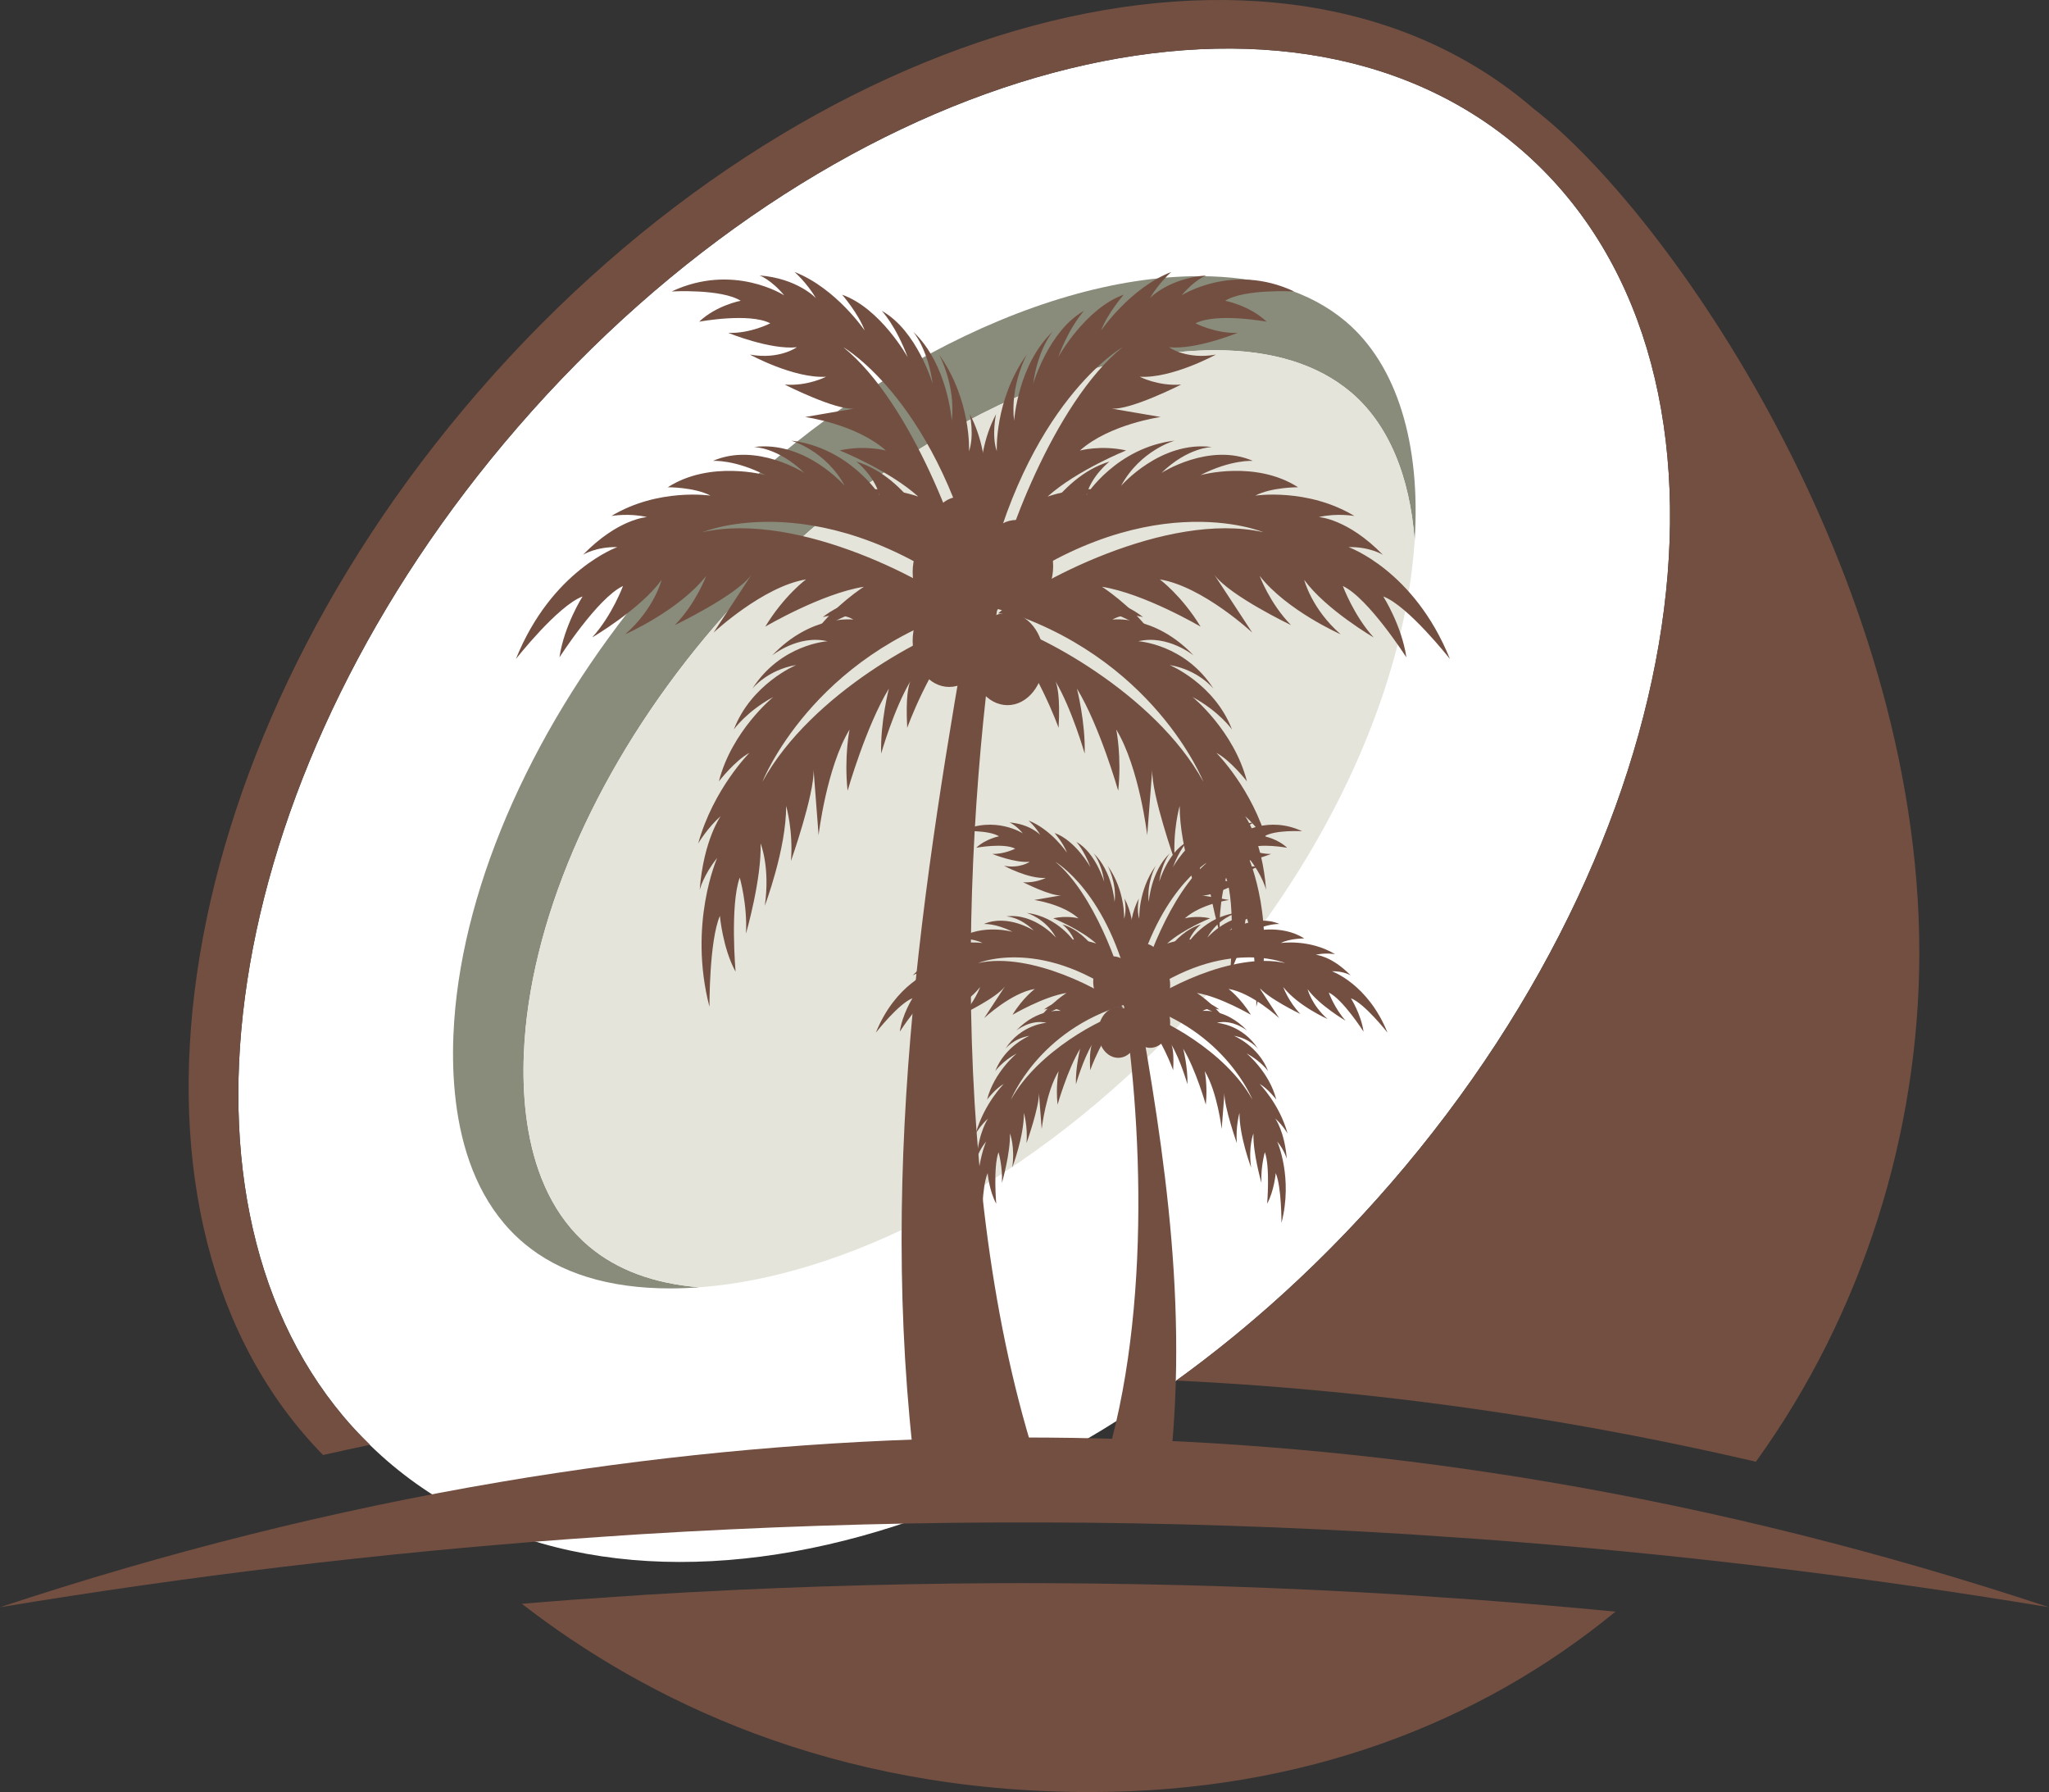 <?xml version="1.0" encoding="UTF-8"?><svg id="Calque_2" xmlns="http://www.w3.org/2000/svg" viewBox="0 0 1056.68 924"><rect x="0" y="0" width="1056.68" height="924" fill="#333333" stroke="none"/><defs><style>.cls-1{fill:#fff;}.cls-2{fill:#898b7b;}.cls-3{fill:#734f41;}.cls-4{fill:#e4e4da;}</style></defs><g id="Layer_1"><g><g><path class="cls-1" d="M784.64,77.32c-2.44-2.09-4.89-4.12-7.38-6.11-125.97-99.04-351.9-33.91-510.31,149.09-150.97,174.4-187.23,394.11-89.87,510,6.82,8.15,14.31,15.73,22.46,22.81,124.34,107.64,356.12,43.64,517.69-142.98,161.56-186.62,191.76-425.17,67.42-532.81Z"/><path class="cls-2" d="M271.74,523.99c8.37-68.27,45.7-143.91,102.41-207.54,73.57-82.54,172.7-135.87,252.55-135.87,29.31,0,52.82,7.26,69.85,21.59,19.4,16.31,30.57,43.32,32.99,76.62,3.25-49.87-9.06-90.76-35.64-113.1-18.38-15.46-43.74-23.29-75.37-23.29-86.15,0-193.11,57.54-272.49,146.59-61.19,68.65-101.47,150.27-110.5,223.93-4.11,33.5-5.07,94.69,34.67,128.1,18.38,15.46,43.74,23.29,75.36,23.29,4.93,0,9.93-.21,14.99-.58-23.24-1.9-42.31-8.9-56.7-21.01-36.82-30.96-35.94-87.68-32.13-118.73Z"/><path class="cls-4" d="M618.08,517.72c71.06-79.72,106.87-168.33,111.47-238.93-2.42-33.3-13.59-60.3-32.99-76.62-17.04-14.32-40.54-21.59-69.85-21.59-79.85,0-178.98,53.33-252.55,135.87-56.71,63.63-94.04,139.27-102.41,207.54-3.81,31.05-4.69,87.76,32.13,118.73,14.4,12.11,33.46,19.11,56.7,21.01,83.32-6.13,182.67-62.05,257.5-146.01Z"/></g><g><g><g><path class="cls-3" d="M667.44,150.29c-31.88-14.96-58.09,2.01-58.09,2.01,6.81-8.18,12.72-10.28,12.72-10.28-19.53,1.51-29.07,11.71-29.07,11.71,4.81-8.07,11.05-13.51,11.05-13.51-21.45,8.38-36.2,30.21-36.2,30.21,3.23-8.77,11.65-18.48,11.65-18.48-19.9,7.08-33.82,32.27-33.82,32.27,6.16-16.44,13.37-23.94,13.37-23.94-18.18,10.09-26.25,37.64-26.25,37.64,2.48-18.08,10.06-26.91,10.06-26.91-17.92,16.93-19.89,45.95-19.89,45.95-2.16-18.4,6.57-34.2,6.57-34.2-16.83,23.64-15.48,49.91-15.48,49.91-2.83-8.24-.39-19.11-.39-19.11-13.14,24.54-7.1,55.89-7.1,55.89-3.51-5.8-4.94-12.67-4.94-12.67-3.15,23.07,2.82,40.81,5.93,48.11,21.18-97.32,71.28-125.82,71.28-125.82-35.6,28.78-61.87,102.42-65.43,123.88,17.95-22.69,41.77-34.76,41.77-34.76-12.45-1.7-16.86,.18-18.22,1.12,11.11-9.77,28.72-16.88,28.72-16.88-12.09-1.15-25.44,3.61-25.44,3.61,14.99-13.5,40.52-23.8,40.52-23.8-13.18-2.89-23.86,.08-23.86,.08,15.23-13.64,41.66-17.31,41.66-17.31-6.39-1.1-25.39-4.34-25.39-4.34,9.57,1.02,35.96-12.38,35.96-12.38-11.88,.93-21.34-4.03-21.34-4.03,16.68,.95,39.23-11.42,39.23-11.42-15.14,2.72-24.16-3.79-24.16-3.79,13.79,1.41,35.36-7.41,35.36-7.41-11.35,.42-21.68-4.93-21.68-4.93,10.83-5.64,36.68-.84,36.68-.84-8.88-8.44-21.42-10.79-21.42-10.79,10.02-6.25,35.62-4.8,35.62-4.8Z"/><path class="cls-3" d="M747.73,339.76c-18.44-45.77-52.33-57.68-52.33-57.68,11.21-.22,17.75,3.98,17.75,3.98-18.13-18.66-33.03-19.46-33.03-19.46,9.39-2.17,18.36-.56,18.36-.56-24.2-14.58-51.13-10.5-51.13-10.5,8.45-4.4,22.06-4.31,22.06-4.31-22.01-14.15-50.36-6.25-50.36-6.25,15.93-8.14,27.06-7.35,27.06-7.35-22.42-9.74-47.14,6.21-47.14,6.21,13.74-13.35,26.06-13.35,26.06-13.35-26.57-3.46-46.88,20.02-46.88,20.02,9.88-18.38,27.65-23.33,27.65-23.33-29.92,3.55-45.53,28.01-45.53,28.01,2.79-10.13,11.88-17.19,11.88-17.19-27.25,8.11-42,41.84-42,41.84,.63-8.68,3.76-16.19,3.76-16.19-17.53,17.04-23.63,38.75-25.57,48.34,80.87-63.84,143.13-37.6,143.13-37.6-49.7-11.14-119.89,26.68-136.74,41.89,30.28-1.57,58.94,12.21,58.94,12.21-9.85-14.24-14.93-17.1-16.73-17.66,16.01,2.78,36.03,14.57,36.03,14.57-9.89-13.39-24.66-22.86-24.66-22.86,21.81,3.48,50.83,20.55,50.83,20.55-9.74-16.03-21.02-24.35-21.02-24.35,22.11,3.6,47.68,27.43,47.68,27.43-4.91-7.51-19.53-29.79-19.53-29.79,7.75,10.69,39.51,25.92,39.51,25.92-11.04-11.34-16.17-25.38-16.17-25.38,14.04,17.91,41.78,30.12,41.78,30.12-15.04-13.1-18.8-28.06-18.8-28.06,11.21,15.35,35.81,29.67,35.81,29.67-10.24-11.24-15.89-26.51-15.89-26.51,13.12,6.13,32.77,36.8,32.77,36.8-2.4-16.5-11.92-31.41-11.92-31.41,12.8,4.76,34.37,32.23,34.37,32.23Z"/><path class="cls-3" d="M647.9,519.14c11.11-42.78-3.97-76.78-3.97-76.78,7.03,8.69,9.01,16.42,9.01,16.42-2.02-25.78-10.84-38-10.84-38,6.87,6.05,11.61,14.09,11.61,14.09-7.78-28.05-26.42-46.7-26.42-46.7,7.39,3.93,15.75,14.68,15.75,14.68-6.64-26.05-28.03-43.47-28.03-43.47,13.84,7.5,20.33,16.74,20.33,16.74-9.06-23.65-32.17-33.24-32.17-33.24,15.06,2.56,22.66,12.25,22.66,12.25-14.71-23.04-38.8-24.5-38.8-24.5,15.14-3.58,28.55,7.34,28.55,7.34-20.22-21.34-41.9-18.51-41.9-18.51,6.7-4.07,15.79-1.27,15.79-1.27-20.82-16.42-46.51-7.19-46.51-7.19,4.66-4.87,10.28-7.04,10.28-7.04-19.21-3.26-33.65,5.35-39.56,9.75,81.34,24.17,106.9,89.34,106.9,89.34-25.22-45.97-87.17-77.81-105.06-81.67,19.48,22.85,30.4,53.9,30.4,53.9,.92-16.54-.81-22.3-1.65-24.07,8.52,14.31,15.1,37.34,15.1,37.34,.48-16.04-3.99-33.51-3.99-33.51,11.76,19.3,21.29,52.67,21.29,52.67,1.87-17.56-1.01-31.57-1.01-31.57,11.89,19.61,15.97,54.45,15.97,54.45,.66-8.5,2.59-33.76,2.59-33.76-.47,12.7,11.66,47.09,11.66,47.09-1.24-15.69,2.49-28.39,2.49-28.39-.13,22.1,11,51.46,11,51.46-2.85-19.93,2.18-32.12,2.18-32.12-.62,18.3,7.53,46.5,7.53,46.5-.8-15,3.22-28.88,3.22-28.88,5.09,14.11,2.15,48.5,2.15,48.5,6.63-12.08,8.08-28.77,8.08-28.77,5.57,13.01,5.38,46.94,5.38,46.94Z"/></g><g><path class="cls-3" d="M346.35,150.29c31.88-14.96,58.09,2.01,58.09,2.01-6.81-8.18-12.72-10.28-12.72-10.28,19.53,1.51,29.07,11.71,29.07,11.71-4.81-8.07-11.05-13.51-11.05-13.51,21.45,8.38,36.2,30.21,36.2,30.21-3.23-8.77-11.65-18.48-11.65-18.48,19.9,7.08,33.82,32.27,33.82,32.27-6.16-16.44-13.37-23.94-13.37-23.94,18.18,10.09,26.25,37.64,26.25,37.64-2.48-18.08-10.06-26.91-10.06-26.91,17.92,16.93,19.89,45.95,19.89,45.95,2.16-18.4-6.57-34.2-6.57-34.2,16.83,23.64,15.48,49.91,15.48,49.91,2.83-8.24,.39-19.11,.39-19.11,13.14,24.54,7.1,55.89,7.1,55.89,3.51-5.8,4.94-12.67,4.94-12.67,3.15,23.07-2.82,40.81-5.93,48.11-21.18-97.32-71.28-125.82-71.28-125.82,35.6,28.78,61.87,102.42,65.43,123.88-17.95-22.69-41.77-34.76-41.77-34.76,12.45-1.7,16.86,.18,18.22,1.12-11.11-9.77-28.72-16.88-28.72-16.88,12.09-1.15,25.44,3.61,25.44,3.61-14.99-13.5-40.52-23.8-40.52-23.8,13.18-2.89,23.86,.08,23.86,.08-15.23-13.64-41.66-17.31-41.66-17.31,6.39-1.1,25.39-4.34,25.39-4.34-9.57,1.02-35.96-12.38-35.96-12.38,11.88,.93,21.34-4.03,21.34-4.03-16.68,.95-39.23-11.42-39.23-11.42,15.14,2.72,24.16-3.79,24.16-3.79-13.79,1.41-35.36-7.41-35.36-7.41,11.35,.42,21.68-4.93,21.68-4.93-10.83-5.64-36.68-.84-36.68-.84,8.88-8.44,21.42-10.79,21.42-10.79-10.02-6.25-35.62-4.8-35.62-4.8Z"/><path class="cls-3" d="M266.06,339.76c18.44-45.77,52.33-57.68,52.33-57.68-11.21-.22-17.75,3.98-17.75,3.98,18.13-18.66,33.03-19.46,33.03-19.46-9.39-2.17-18.36-.56-18.36-.56,24.2-14.58,51.13-10.5,51.13-10.5-8.45-4.4-22.06-4.31-22.06-4.31,22.01-14.15,50.36-6.25,50.36-6.25-15.93-8.14-27.06-7.35-27.06-7.35,22.42-9.74,47.14,6.21,47.14,6.21-13.75-13.35-26.06-13.35-26.06-13.35,26.57-3.46,46.88,20.02,46.88,20.02-9.88-18.38-27.65-23.33-27.65-23.33,29.92,3.55,45.53,28.01,45.53,28.01-2.79-10.13-11.88-17.19-11.88-17.19,27.25,8.11,42,41.84,42,41.84-.63-8.68-3.76-16.19-3.76-16.19,17.53,17.04,23.63,38.75,25.57,48.34-80.87-63.84-143.13-37.6-143.13-37.6,49.7-11.14,119.89,26.68,136.74,41.89-30.28-1.57-58.94,12.21-58.94,12.21,9.85-14.24,14.93-17.1,16.73-17.66-16.01,2.78-36.03,14.57-36.03,14.57,9.89-13.39,24.66-22.86,24.66-22.86-21.81,3.48-50.83,20.55-50.83,20.55,9.74-16.03,21.02-24.35,21.02-24.35-22.11,3.6-47.68,27.43-47.68,27.43,4.91-7.51,19.53-29.79,19.53-29.79-7.75,10.69-39.51,25.92-39.51,25.92,11.04-11.34,16.17-25.38,16.17-25.38-14.04,17.91-41.78,30.12-41.78,30.12,15.04-13.1,18.8-28.06,18.8-28.06-11.21,15.35-35.81,29.67-35.81,29.67,10.24-11.24,15.89-26.51,15.89-26.51-13.12,6.13-32.77,36.8-32.77,36.8,2.4-16.5,11.92-31.41,11.92-31.41-12.8,4.76-34.37,32.23-34.37,32.23Z"/><path class="cls-3" d="M365.88,519.14c-11.11-42.78,3.97-76.78,3.97-76.78-7.03,8.69-9.01,16.42-9.01,16.42,2.02-25.78,10.84-38,10.84-38-6.87,6.05-11.61,14.09-11.61,14.09,7.78-28.05,26.42-46.7,26.42-46.7-7.39,3.93-15.75,14.68-15.75,14.68,6.64-26.05,28.03-43.47,28.03-43.47-13.84,7.5-20.33,16.74-20.33,16.74,9.06-23.65,32.17-33.24,32.17-33.24-15.06,2.56-22.66,12.25-22.66,12.25,14.71-23.04,38.8-24.5,38.8-24.5-15.14-3.58-28.55,7.34-28.55,7.34,20.22-21.34,41.9-18.51,41.9-18.51-6.7-4.07-15.79-1.27-15.79-1.27,20.82-16.42,46.51-7.19,46.51-7.19-4.66-4.87-10.28-7.04-10.28-7.04,19.21-3.26,33.65,5.35,39.56,9.75-81.34,24.17-106.9,89.34-106.9,89.34,25.22-45.97,87.17-77.81,105.06-81.67-19.48,22.85-30.4,53.9-30.4,53.9-.92-16.54,.81-22.3,1.65-24.07-8.52,14.31-15.1,37.34-15.1,37.34-.48-16.04,3.99-33.51,3.99-33.51-11.76,19.3-21.29,52.67-21.29,52.67-1.87-17.56,1.01-31.57,1.01-31.57-11.89,19.61-15.97,54.45-15.97,54.45-.66-8.5-2.59-33.76-2.59-33.76,.47,12.7-11.66,47.09-11.66,47.09,1.24-15.69-2.49-28.39-2.49-28.39,.13,22.1-11,51.46-11,51.46,2.85-19.93-2.18-32.12-2.18-32.12,.62,18.3-7.53,46.5-7.53,46.5,.8-15-3.22-28.88-3.22-28.88-5.09,14.11-2.15,48.5-2.15,48.5-6.63-12.08-8.08-28.77-8.08-28.77-5.57,13.01-5.38,46.94-5.38,46.94Z"/></g><path class="cls-3" d="M543.12,778.41h-68.49c-24.1-166.92,1.31-324.96,27.3-471.87h13.49c-20.26,128.76-26.94,328.78,27.7,471.87Z"/><ellipse class="cls-3" cx="489.5" cy="330.37" rx="18.84" ry="23.82"/><ellipse class="cls-3" cx="519.57" cy="339.76" rx="18.84" ry="23.82"/><ellipse class="cls-3" cx="524.28" cy="291.9" rx="18.84" ry="23.82"/><ellipse class="cls-3" cx="489.5" cy="294.98" rx="18.84" ry="23.82"/><ellipse class="cls-3" cx="500.73" cy="298.06" rx="18.84" ry="23.82"/><ellipse class="cls-3" cx="495.15" cy="277.05" rx="16.61" ry="21"/></g><g><g><path class="cls-3" d="M495.69,428.59c17.46-8.19,31.81,1.1,31.81,1.1-3.73-4.48-6.96-5.63-6.96-5.63,10.7,.83,15.92,6.41,15.92,6.41-2.63-4.42-6.05-7.4-6.05-7.4,11.74,4.59,19.82,16.55,19.82,16.55-1.77-4.81-6.38-10.12-6.38-10.12,10.9,3.88,18.52,17.67,18.52,17.67-3.37-9-7.32-13.11-7.32-13.11,9.96,5.52,14.38,20.61,14.38,20.61-1.36-9.9-5.51-14.74-5.51-14.74,9.81,9.27,10.89,25.17,10.89,25.17,1.18-10.08-3.6-18.73-3.6-18.73,9.22,12.95,8.48,27.33,8.48,27.33,1.55-4.51,.21-10.47,.21-10.47,7.2,13.44,3.89,30.61,3.89,30.61,1.92-3.18,2.71-6.94,2.71-6.94,1.73,12.63-1.54,22.35-3.25,26.35-11.6-53.3-39.04-68.91-39.04-68.91,19.5,15.76,33.88,56.09,35.83,67.84-9.83-12.43-22.88-19.03-22.88-19.03,6.82-.93,9.23,.1,9.98,.61-6.08-5.35-15.73-9.24-15.73-9.24,6.62-.63,13.93,1.98,13.93,1.98-8.21-7.39-22.19-13.03-22.19-13.03,7.22-1.58,13.07,.04,13.07,.04-8.34-7.47-22.82-9.48-22.82-9.48,3.5-.6,13.9-2.38,13.9-2.38-5.24,.56-19.69-6.78-19.69-6.78,6.51,.51,11.69-2.21,11.69-2.21-9.13,.52-21.49-6.25-21.49-6.25,8.29,1.49,13.23-2.08,13.23-2.08-7.55,.77-19.37-4.06-19.37-4.06,6.21,.23,11.87-2.7,11.87-2.7-5.93-3.09-20.09-.46-20.09-.46,4.86-4.62,11.73-5.91,11.73-5.91-5.49-3.42-19.51-2.63-19.51-2.63Z"/><path class="cls-3" d="M451.72,532.36c10.1-25.07,28.66-31.59,28.66-31.59-6.14-.12-9.72,2.18-9.72,2.18,9.93-10.22,18.09-10.66,18.09-10.66-5.14-1.19-10.05-.31-10.05-.31,13.26-7.99,28-5.75,28-5.75-4.63-2.41-12.08-2.36-12.08-2.36,12.06-7.75,27.58-3.42,27.58-3.42-8.72-4.46-14.82-4.03-14.82-4.03,12.28-5.33,25.82,3.4,25.82,3.4-7.53-7.31-14.27-7.31-14.27-7.31,14.55-1.9,25.67,10.96,25.67,10.96-5.41-10.06-15.14-12.77-15.14-12.77,16.38,1.94,24.94,15.34,24.94,15.34-1.53-5.55-6.51-9.41-6.51-9.41,14.92,4.44,23,22.91,23,22.91-.34-4.76-2.06-8.87-2.06-8.87,9.6,9.33,12.94,21.22,14,26.47-44.29-34.96-78.38-20.59-78.38-20.59,27.22-6.1,65.66,14.61,74.89,22.94-16.59-.86-32.28,6.69-32.28,6.69,5.39-7.8,8.17-9.36,9.16-9.67-8.77,1.52-19.73,7.98-19.73,7.98,5.41-7.33,13.51-12.52,13.51-12.52-11.94,1.91-27.84,11.26-27.84,11.26,5.33-8.78,11.51-13.33,11.51-13.33-12.11,1.97-26.11,15.02-26.11,15.02,2.69-4.11,10.7-16.32,10.7-16.32-4.24,5.85-21.64,14.2-21.64,14.2,6.05-6.21,8.86-13.9,8.86-13.9-7.69,9.81-22.88,16.5-22.88,16.5,8.24-7.18,10.3-15.37,10.3-15.37-6.14,8.41-19.61,16.25-19.61,16.25,5.61-6.16,8.7-14.52,8.7-14.52-7.19,3.36-17.95,20.15-17.95,20.15,1.31-9.04,6.53-17.2,6.53-17.2-7.01,2.61-18.82,17.65-18.82,17.65Z"/><path class="cls-3" d="M506.39,630.6c-6.09-23.43,2.17-42.05,2.17-42.05-3.85,4.76-4.93,8.99-4.93,8.99,1.11-14.12,5.93-20.81,5.93-20.81-3.76,3.31-6.36,7.72-6.36,7.72,4.26-15.36,14.47-25.58,14.47-25.58-4.05,2.15-8.62,8.04-8.62,8.04,3.64-14.27,15.35-23.81,15.35-23.81-7.58,4.11-11.14,9.17-11.14,9.17,4.96-12.95,17.62-18.21,17.62-18.21-8.25,1.4-12.41,6.71-12.41,6.71,8.06-12.62,21.25-13.42,21.25-13.42-8.29-1.96-15.64,4.02-15.64,4.02,11.08-11.69,22.95-10.14,22.95-10.14-3.67-2.23-8.65-.7-8.65-.7,11.4-8.99,25.47-3.94,25.47-3.94-2.55-2.67-5.63-3.86-5.63-3.86,10.52-1.79,18.43,2.93,21.67,5.34-44.55,13.24-58.55,48.93-58.55,48.93,13.81-25.18,47.74-42.62,57.54-44.73-10.67,12.51-16.65,29.52-16.65,29.52-.5-9.06,.44-12.21,.9-13.18-4.67,7.84-8.27,20.45-8.27,20.45-.26-8.79,2.19-18.35,2.19-18.35-6.44,10.57-11.66,28.85-11.66,28.85-1.02-9.62,.55-17.29,.55-17.29-6.51,10.74-8.74,29.82-8.74,29.82-.36-4.65-1.42-18.49-1.42-18.49,.26,6.95-6.39,25.79-6.39,25.79,.68-8.59-1.36-15.55-1.36-15.55,.07,12.11-6.02,28.18-6.02,28.18,1.56-10.91-1.19-17.59-1.19-17.59,.34,10.02-4.12,25.46-4.12,25.46,.44-8.21-1.76-15.82-1.76-15.82-2.79,7.73-1.18,26.56-1.18,26.56-3.63-6.62-4.43-15.76-4.43-15.76-3.05,7.12-2.95,25.71-2.95,25.71Z"/></g><g><path class="cls-3" d="M671.54,428.59c-17.46-8.19-31.81,1.1-31.81,1.1,3.73-4.48,6.96-5.63,6.96-5.63-10.7,.83-15.92,6.41-15.92,6.41,2.63-4.42,6.05-7.4,6.05-7.4-11.74,4.59-19.82,16.55-19.82,16.55,1.77-4.81,6.38-10.12,6.38-10.12-10.9,3.88-18.52,17.67-18.52,17.67,3.37-9,7.32-13.11,7.32-13.11-9.96,5.52-14.38,20.61-14.38,20.61,1.36-9.9,5.51-14.74,5.51-14.74-9.81,9.27-10.89,25.17-10.89,25.17-1.18-10.08,3.6-18.73,3.6-18.73-9.22,12.95-8.48,27.33-8.48,27.33-1.55-4.51-.21-10.47-.21-10.47-7.2,13.44-3.89,30.61-3.89,30.61-1.92-3.18-2.71-6.94-2.71-6.94-1.73,12.63,1.54,22.35,3.25,26.35,11.6-53.3,39.04-68.91,39.04-68.91-19.5,15.76-33.88,56.09-35.83,67.84,9.83-12.43,22.88-19.03,22.88-19.03-6.82-.93-9.23,.1-9.98,.61,6.08-5.35,15.73-9.24,15.73-9.24-6.62-.63-13.93,1.98-13.93,1.98,8.21-7.39,22.19-13.03,22.19-13.03-7.22-1.58-13.07,.04-13.07,.04,8.34-7.47,22.82-9.48,22.82-9.48-3.5-.6-13.9-2.38-13.9-2.38,5.24,.56,19.69-6.78,19.69-6.78-6.51,.51-11.69-2.21-11.69-2.21,9.13,.52,21.49-6.25,21.49-6.25-8.29,1.49-13.23-2.08-13.23-2.08,7.55,.77,19.37-4.06,19.37-4.06-6.21,.23-11.87-2.7-11.87-2.7,5.93-3.09,20.09-.46,20.09-.46-4.86-4.62-11.73-5.91-11.73-5.91,5.49-3.42,19.51-2.63,19.51-2.63Z"/><path class="cls-3" d="M715.51,532.36c-10.1-25.07-28.66-31.59-28.66-31.59,6.14-.12,9.72,2.18,9.72,2.18-9.93-10.22-18.09-10.66-18.09-10.66,5.14-1.19,10.05-.31,10.05-.31-13.26-7.99-28-5.75-28-5.75,4.63-2.41,12.08-2.36,12.08-2.36-12.06-7.75-27.58-3.42-27.58-3.42,8.72-4.46,14.82-4.03,14.82-4.03-12.28-5.33-25.82,3.4-25.82,3.4,7.53-7.31,14.27-7.31,14.27-7.31-14.55-1.9-25.67,10.96-25.67,10.96,5.41-10.06,15.14-12.77,15.14-12.77-16.38,1.94-24.94,15.34-24.94,15.34,1.53-5.55,6.51-9.41,6.51-9.41-14.92,4.44-23,22.91-23,22.91,.34-4.76,2.06-8.87,2.06-8.87-9.6,9.33-12.94,21.22-14,26.47,44.29-34.96,78.38-20.59,78.38-20.59-27.22-6.1-65.66,14.61-74.89,22.94,16.59-.86,32.28,6.69,32.28,6.69-5.39-7.8-8.17-9.36-9.16-9.67,8.77,1.52,19.73,7.98,19.73,7.98-5.41-7.33-13.51-12.52-13.51-12.52,11.94,1.91,27.84,11.26,27.84,11.26-5.33-8.78-11.51-13.33-11.51-13.33,12.11,1.97,26.11,15.02,26.11,15.02-2.69-4.11-10.7-16.32-10.7-16.32,4.24,5.85,21.64,14.2,21.64,14.2-6.04-6.21-8.86-13.9-8.86-13.9,7.69,9.81,22.88,16.5,22.88,16.5-8.24-7.18-10.3-15.37-10.3-15.37,6.14,8.41,19.61,16.25,19.61,16.25-5.61-6.16-8.7-14.52-8.7-14.52,7.19,3.36,17.95,20.15,17.95,20.15-1.31-9.04-6.53-17.2-6.53-17.2,7.01,2.61,18.82,17.65,18.82,17.65Z"/><path class="cls-3" d="M660.84,630.6c6.09-23.43-2.17-42.05-2.17-42.05,3.85,4.76,4.93,8.99,4.93,8.99-1.11-14.12-5.93-20.81-5.93-20.81,3.76,3.31,6.36,7.72,6.36,7.72-4.26-15.36-14.47-25.58-14.47-25.58,4.05,2.15,8.62,8.04,8.62,8.04-3.64-14.27-15.35-23.81-15.35-23.81,7.58,4.11,11.14,9.17,11.14,9.17-4.96-12.95-17.62-18.21-17.62-18.21,8.25,1.4,12.41,6.71,12.41,6.71-8.06-12.62-21.25-13.42-21.25-13.42,8.29-1.96,15.64,4.02,15.64,4.02-11.08-11.69-22.95-10.14-22.95-10.14,3.67-2.23,8.65-.7,8.65-.7-11.4-8.99-25.47-3.94-25.47-3.94,2.55-2.67,5.63-3.86,5.63-3.86-10.52-1.79-18.43,2.93-21.67,5.34,44.55,13.24,58.55,48.93,58.55,48.93-13.81-25.18-47.74-42.62-57.54-44.73,10.67,12.51,16.65,29.52,16.65,29.52,.5-9.06-.44-12.21-.9-13.18,4.67,7.84,8.27,20.45,8.27,20.45,.26-8.79-2.19-18.35-2.19-18.35,6.44,10.57,11.66,28.85,11.66,28.85,1.02-9.62-.55-17.29-.55-17.29,6.51,10.74,8.74,29.82,8.74,29.82,.36-4.65,1.42-18.49,1.42-18.49-.26,6.95,6.39,25.79,6.39,25.79-.68-8.59,1.36-15.55,1.36-15.55-.07,12.11,6.02,28.18,6.02,28.18-1.56-10.91,1.19-17.59,1.19-17.59-.34,10.02,4.12,25.46,4.12,25.46-.44-8.21,1.76-15.82,1.76-15.82,2.79,7.73,1.18,26.56,1.18,26.56,3.63-6.62,4.43-15.76,4.43-15.76,3.05,7.12,2.95,25.71,2.95,25.71Z"/></g><path class="cls-3" d="M563.78,772.59h37.51c13.2-91.41-.72-177.97-14.95-258.43h-7.39c11.1,70.52,14.76,180.06-15.17,258.43Z"/><ellipse class="cls-3" cx="593.14" cy="527.22" rx="10.32" ry="13.05"/><ellipse class="cls-3" cx="576.67" cy="532.36" rx="10.32" ry="13.05"/><ellipse class="cls-3" cx="574.09" cy="506.15" rx="10.32" ry="13.05"/><ellipse class="cls-3" cx="593.14" cy="507.84" rx="10.32" ry="13.05"/><ellipse class="cls-3" cx="586.99" cy="509.52" rx="10.32" ry="13.05"/><ellipse class="cls-3" cx="590.04" cy="498.02" rx="9.09" ry="11.5"/></g></g><g><path class="cls-3" d="M190.82,744.94c-4.81-4.69-9.46-9.52-13.75-14.64-97.36-115.89-61.1-335.6,89.87-510C425.36,37.3,651.28-27.82,777.26,71.21c2.49,1.99,4.94,4.02,7.38,6.11,124.34,107.64,94.15,346.2-67.42,532.81-34.27,39.59-71.72,73.59-110.62,101.68,55.99,2.71,112.13,8.25,167.67,16.67,10.77,1.61,20.56,3.18,29.86,4.79,33.63,5.69,67.48,12.52,101.39,20.39,55.14-76.32,84.28-169.87,84.28-262.47,0-196.04-129.84-381.89-198.68-434.95C659.07-58.07,415.17,7.41,246.33,202.43,83.3,390.77,49.86,630.97,166.59,750.2c8.08-1.8,16.16-3.58,24.23-5.26Z"/><path class="cls-3" d="M761.39,824.85c-12.22-.87-24.48-1.71-36.73-2.51-61.51-3.82-123.93-5.85-185.44-6.04-4.12-.02-8.19-.03-12.26-.03s-8.14,0-12.23,.03c-60.68,.27-122.19,2.3-182.82,6.04-12.15,.8-24.41,1.63-36.7,2.51-8.68,.64-17.38,1.36-26.08,2.08,63.24,48.98,159.31,97.06,292.95,97.06,110.43,0,201.61-35.99,271.01-93.02-23.96-2.32-47.87-4.37-71.69-6.13Z"/></g><path class="cls-3" d="M798.79,764.13c-9.75-1.69-19.46-3.22-29.21-4.68-76.77-11.63-153.49-17.69-230.26-18.23-8.25-.04-16.47-.04-24.72,.04-75.84,.65-151.65,6.72-227.49,18.19-9.75,1.46-19.46,2.99-29.21,4.68-85.98,14.55-171.92,36.08-257.89,64.56,97.68-16.16,195.33-27.87,292.98-35.08,12.36-.88,24.68-1.73,37-2.53,61.57-3.8,123.09-5.83,184.62-6.1,8.25-.04,16.47-.04,24.72,0,62.45,.19,124.9,2.23,187.38,6.1,12.32,.81,24.64,1.65,37,2.53,97.65,7.22,195.29,18.92,292.98,35.08-85.98-28.48-171.92-50.01-257.89-64.56Z"/></g></g></svg>